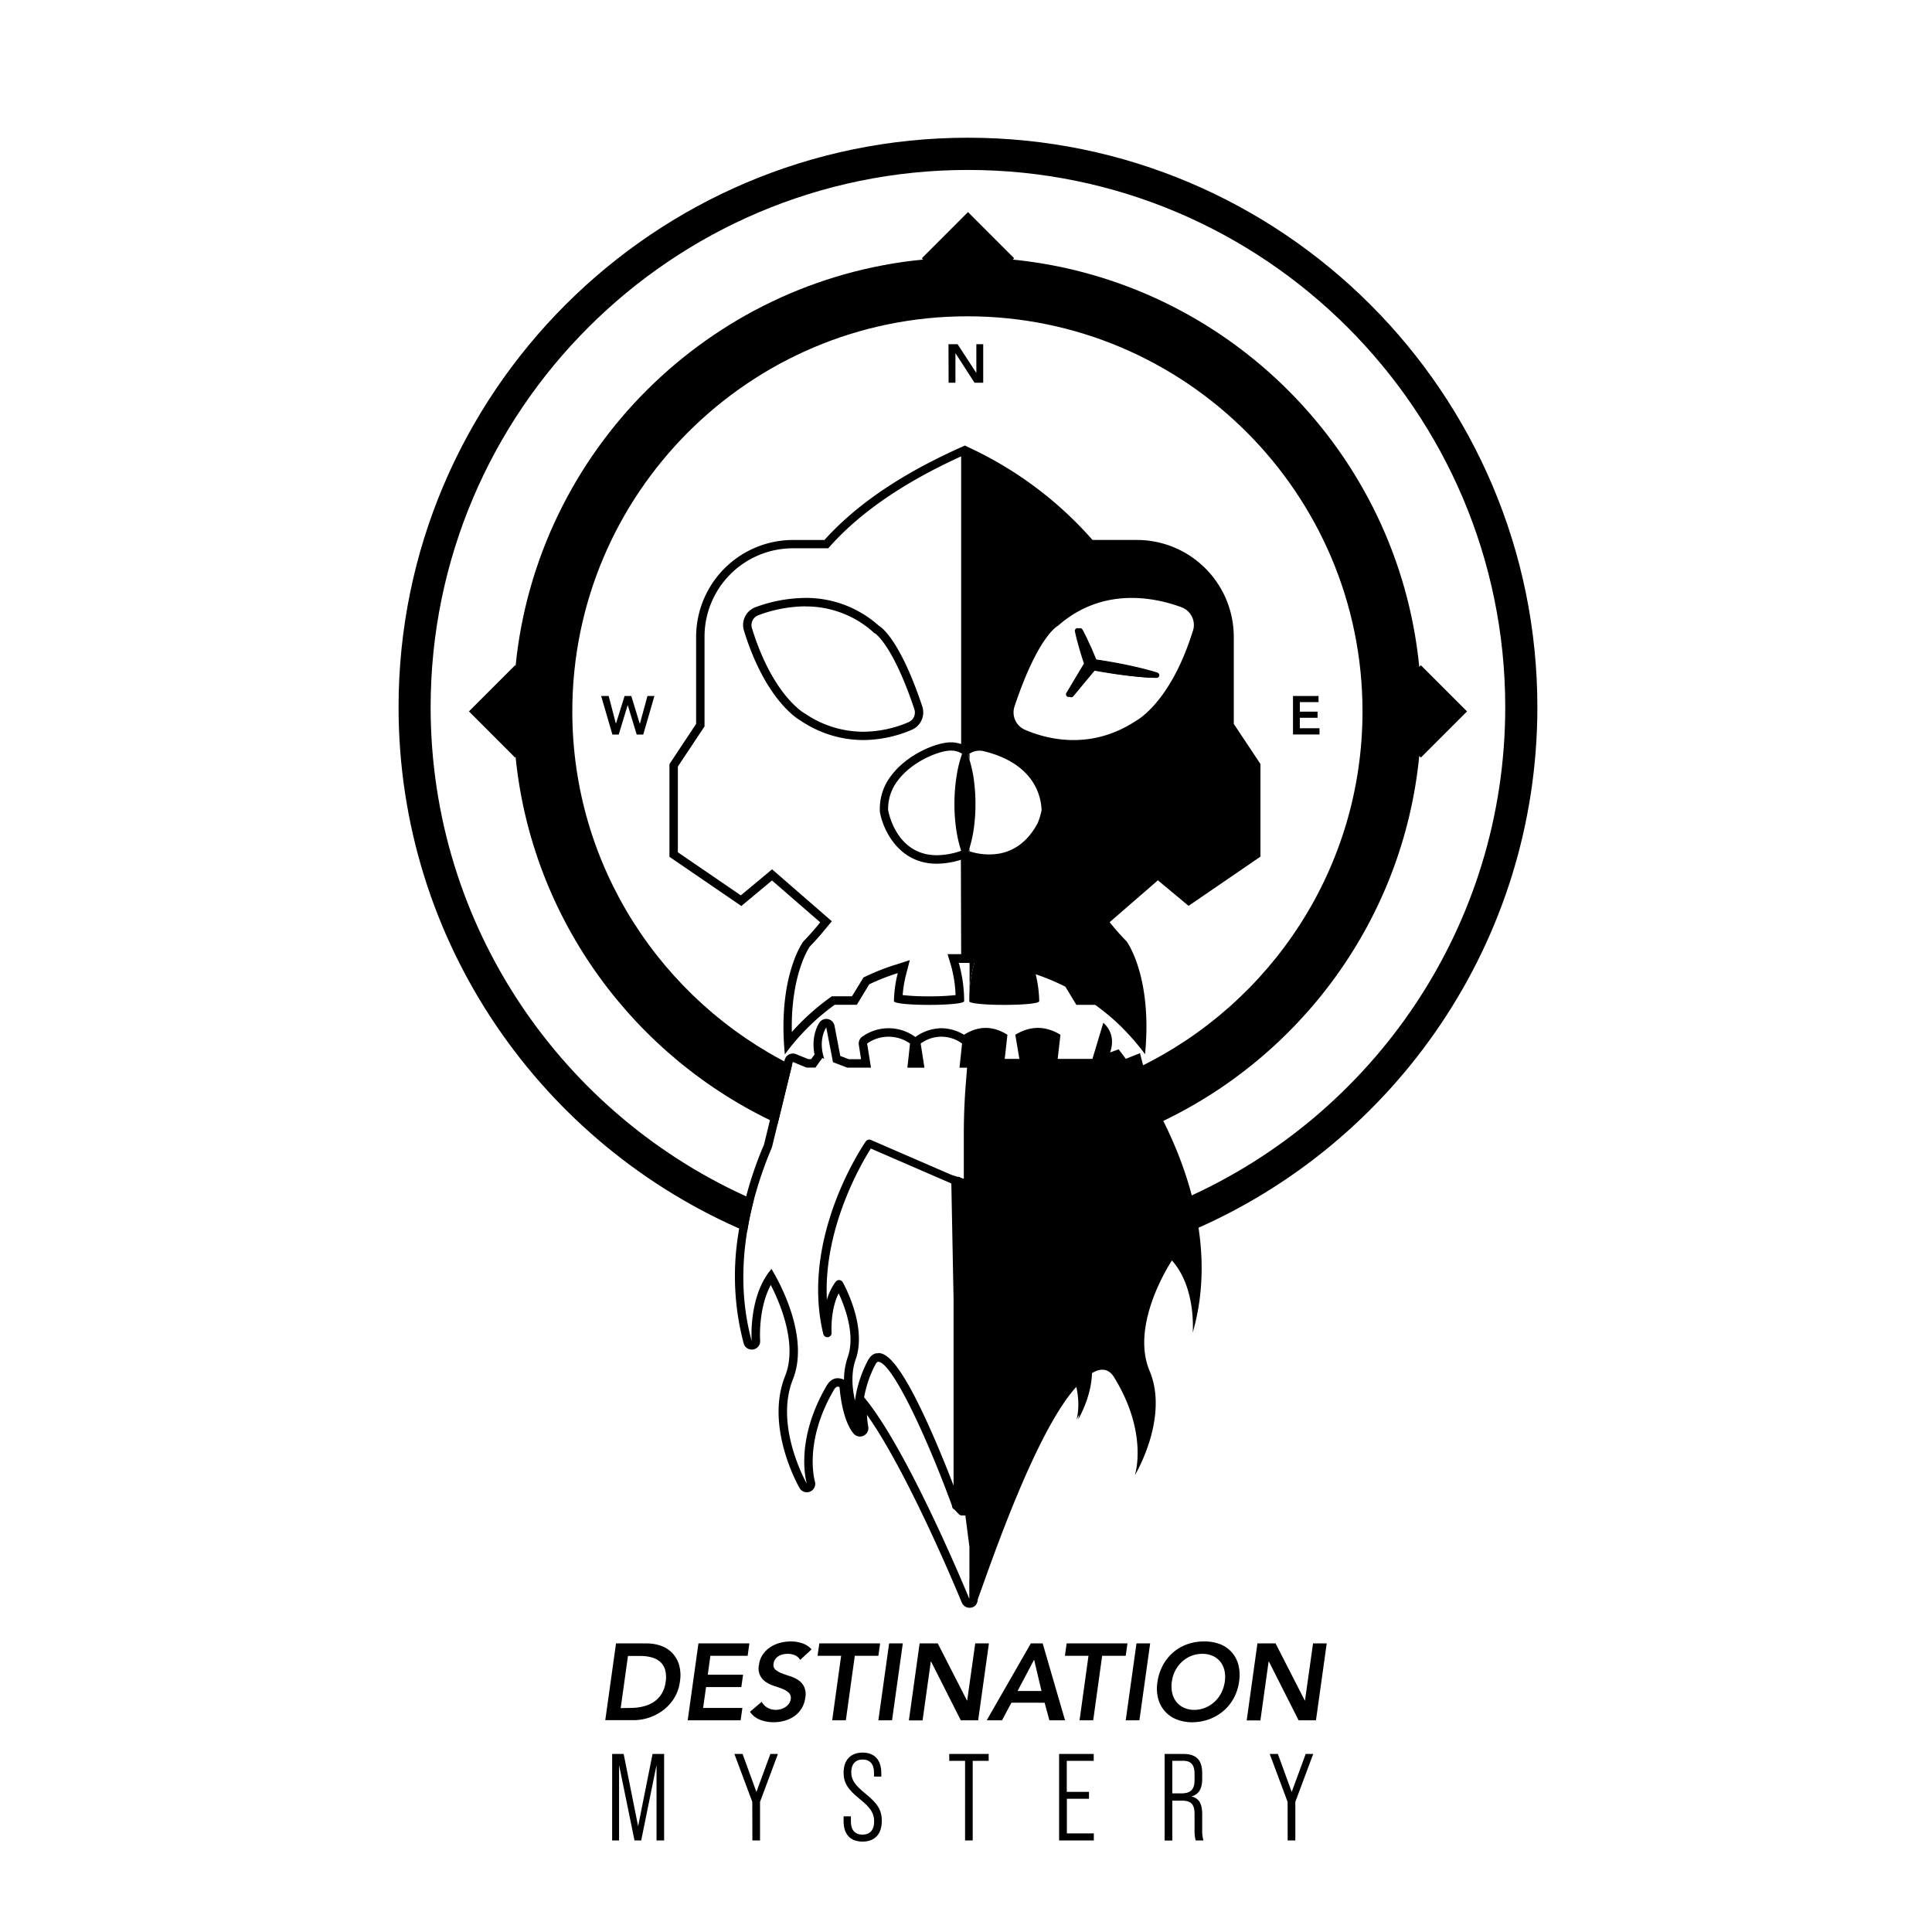 <?xml version="1.0" encoding="UTF-8"?><svg xmlns="http://www.w3.org/2000/svg" viewBox="0 0 864 864" version="1.2" baseProfile="tiny-ps"><title>DM-BIMI</title><defs></defs><path d="M435.76,430.58h0c-.71,0-1.44,0-2.16,0v12.71A57.89,57.89,0,0,1,435.76,430.58Z"></path><polygon points="433.59 466.66 433.59 477.44 435.27 477.44 433.59 466.66"></polygon><path d="M517.61,300.79c-.59-.19-1.19-.38-1.79-.55l-1.78-.51c-1.18-.32-2.37-.63-3.56-.92-2.37-.59-4.76-1.12-7.15-1.61s-4.78-.93-7.18-1.34q-2.92-.51-5.88-.94c-.33-.8-.66-1.6-1-2.39-.52-1.23-1-2.46-1.6-3.68s-1.12-2.44-1.7-3.65l-.9-1.82-.47-.9c-.16-.31-.32-.61-.49-.91a1.2,1.2,0,0,0-2.23.83l.45,2c.16.66.33,1.32.5,2,.34,1.3.7,2.6,1.08,3.89s.76,2.56,1.16,3.84c.28.87.56,1.75.85,2.62l-7.87,13.18a1.2,1.2,0,0,0,2,1.38l9.59-11.53q2.86.54,5.73,1,3.6.6,7.22,1.09c2.42.32,4.84.6,7.28.83,1.22.11,2.44.22,3.66.3l1.85.1c.62,0,1.25.06,1.87.07a1.21,1.21,0,0,0,.4-2.35Z"></path><path d="M432.91,337.53c.28.76.46,1.53.68,2.29v-2.76a5.58,5.58,0,0,0-.52.32Z"></path><path d="M433.23,380.61l.36.11v-1.41C433.46,379.74,433.37,380.17,433.23,380.61Z"></path><polygon points="433.59 466.66 433.59 466.65 433.59 466.65 433.59 466.66"></polygon><path d="M433.38,447.62c0,.11.09.2.21.3v-4.67C433.49,444.64,433.41,446.08,433.38,447.62Z"></path><path d="M551.75,323.71v-39a43.37,43.37,0,0,0-43.25-43.24H488.58a167.3,167.3,0,0,0-55-41.22h0c-.69-.33-1.36-.68-2.06-1-28.51,12.53-48.88,26.72-62.81,42.23H354.55a43.37,43.37,0,0,0-43.24,43.24v39l-11.93,18v41.45l32.15,22,13.7-11.42,21.58,18.72q-3.6,4.49-7.57,8.56s-11.65,15.61-8.25,50.5a100.22,100.22,0,0,1,15.82-17.1c2.08-1.77,4.22-3.46,6.44-5.07h9.91l5.57-9.18a99.18,99.18,0,0,1,12.76-5h0a54.44,54.44,0,0,0-1.71,12.52c0,1.13,7.85,1.69,15.7,1.69s15.7-.56,15.7-1.69a63.53,63.53,0,0,0-2.4-17.09h0c.91,0,1.82,0,2.73,0,.69,0,1.38,0,2.06.05h0c.72,0,1.45,0,2.16,0h0a57.89,57.89,0,0,0-2.17,12.67v4.67c2.65,1.95,31.19,1.85,31.19-.3a54.89,54.89,0,0,0-1.58-12h0a99.34,99.34,0,0,1,13.27,5.56l4.92,8.11h8.4A101.22,101.22,0,0,1,501.27,459c.5.49,1,1,1.46,1.49q1.83,1.88,3.56,3.84c.47.53.94,1,1.39,1.59,1.52,1.8,3,3.63,4.39,5.54,3.4-34.89-8.26-50.5-8.26-50.5q-4-4.07-7.57-8.56l21.58-18.72,13.71,11.42,32.15-22V341.67Zm-121.92,103-1.08,0h-5l1.48,4.86A56.25,56.25,0,0,1,427.34,445a99.5,99.5,0,0,1-11.84.56,102.21,102.21,0,0,1-11.82-.55,52.88,52.88,0,0,1,1.47-9l1.73-6.63-6.41,2.07h0l-.1,0a101.81,101.81,0,0,0-13.25,5.22l-1,.48-.58,1L381,445.55h-9l-1,.71c-2.27,1.64-4.52,3.41-6.68,5.26a102.86,102.86,0,0,0-10.21,10c-.51-24.53,7-36.69,8-38.18,2.59-2.66,5.14-5.55,7.59-8.6L372,412l-2.73-2.38L347.7,390.86l-2.42-2.1-2.45,2.05-11.53,9.6-28.16-19.27V342.81l11.3-17,.63-.94V284.68a39.52,39.52,0,0,1,39.48-39.48h15.84l1.12-1.25c13.48-15,33.09-28.4,58.32-39.86V332.73a16.92,16.92,0,0,0-3.69-.75c-.31,0-.64,0-1,0-6.26,0-19.28,5.24-26.47,14.73a24.19,24.19,0,0,0-5.2,15.76v.24l0,.23c1.16,7.17,7.27,21.22,22,23.1a25.87,25.87,0,0,0,3.45.22,37.3,37.3,0,0,0,10.79-1.75Zm-2-79.91a78.8,78.8,0,0,0-1,12.7,77.79,77.79,0,0,0,1,12.71,59.36,59.36,0,0,0,2,8.28A34.38,34.38,0,0,1,419,382.46a23.42,23.42,0,0,1-3-.19c-15.91-2-18.82-20-18.82-20a20.57,20.57,0,0,1,4.44-13.36c6.58-8.68,18.65-13.24,23.47-13.24l.6,0a9.39,9.39,0,0,1,4.56,1.39A55.2,55.2,0,0,0,427.83,346.84Zm36,21.72c-4.73,8.61-11,12.08-16.79,13.18a27.92,27.92,0,0,1-13.48-1h0l-.36-.11c.14-.44.23-.87.36-1.3a58.66,58.66,0,0,0,1.67-7.06,76.69,76.69,0,0,0,1-12.71,78.8,78.8,0,0,0-1-12.7,59.46,59.46,0,0,0-1.66-7c-.22-.76-.4-1.53-.68-2.29l.16-.15a5.58,5.58,0,0,1,.52-.32h0a8,8,0,0,1,6.35-1.12c11.41,2.76,17.82,7.88,21.42,13a25,25,0,0,1,4.46,13.32A29,29,0,0,1,463.86,368.56Zm69.64-86.45c-10,32.33-25.35,40.22-25.35,40.22-20.24,13.39-39.77,8.36-49.74,4.08a8.47,8.47,0,0,1-4.66-10.5c10.6-31.74,19.38-36,19.38-36,20.21-17.81,43.78-12.57,55.32-8.29A8.48,8.48,0,0,1,533.5,282.11Z"></path><path d="M515.13,491.74,509.81,471l-6.36,2.5c-2-2.74-3.21-4.23-3.21-4.23l-3.79,1.38c3.06-8.73-3.06-13.23-3.06-13.23l-4.84,16.11H473l1.24-10.78q-10.09-6.14-20.19,0l1.82,10.78h-6.55l1.2-10.78q-9.71-6.12-19.41,0A19.93,19.93,0,0,0,421,459.83a20.39,20.39,0,0,0-11.33,3.69,3.55,3.55,0,0,0-.31.23,2.36,2.36,0,0,0-.36-.26,20.28,20.28,0,0,0-23.24,0,3.77,3.77,0,0,0-1.69,3.76l1,6.43h-5.49l-3.8-1.46-2.57-13.46a3.75,3.75,0,0,0-2.87-3,3.34,3.34,0,0,0-.82-.1,3.74,3.74,0,0,0-3,1.56c-.19.25-4,5.68-2.25,14.37-.36.48-.86,1.16-1.49,2.05h-1.32L356,471.43a3.76,3.76,0,0,0-5.09,2.58l-9.25,37.87a166.79,166.79,0,0,0-11.65,41,117.85,117.85,0,0,0,2.56,47.89,3.75,3.75,0,0,0,3.62,2.77,3.68,3.68,0,0,0,.66-.06,3.75,3.75,0,0,0,3.09-4c0-.15-1-14.05,4.76-24.83,4.44,8.69,12,26.78,6.37,40.81-9,22.58,5.86,48.91,6.5,50a3.76,3.76,0,0,0,3.26,1.89,3.66,3.66,0,0,0,1.51-.32,3.76,3.76,0,0,0,2.06-4.59c0-.15-5.15-17.44,8.44-40.73.92-1.59,1.56-1.59,1.77-1.59a2.57,2.57,0,0,1,.82.16c.41,4.74,1.8,15.39,6.26,20.78a3.76,3.76,0,0,0,6.58-3.15,36,36,0,0,1-.55-5.18C405.65,658,427.36,710,430,716.4l.06.13a3.85,3.85,0,0,0,1.12,1.59,3.77,3.77,0,0,0,2.41.88,3.68,3.68,0,0,0,.66-.06,3.6,3.6,0,0,0,2-1h0v0a4.4,4.4,0,0,0,1-2.68c5.33-14.57,25.64-74.8,44.08-95.05,2,8.93.07,14.64.07,14.64s.51-.85,1.21-2.26a16.76,16.76,0,0,1-.49,2.26s5.94-9.85,6.22-20.78c4-2.39,7.45-2.13,9.94,1.93,15.48,25.23,9.22,43.78,9.22,43.78s15.49-25.6,6.59-46.75,10-49.34,10-49.34c11,12.24,9.29,32.28,9.29,32.28C545.08,555.57,528.73,515.66,515.13,491.74ZM374.62,616.35c-1.94,0-3.63,1.08-5,3.45-14.71,25.23-8.77,43.78-8.77,43.78s-14.71-25.6-6.26-46.74S345,567.49,345,567.49c-10.48,12.25-8.83,32.28-8.83,32.28-8.65-31.67-.92-63.09,9.05-86.7l9.32-38.17,6.14,2.54h4c1.92-2.76,3.09-4.27,3.09-4.27l.83.32c-2.92-8.75.91-14,.91-14l3,15.52,6.41,2.46h10.59l-1.73-10.79a16.57,16.57,0,0,1,19.19,0l-1.18,10.79h7.62l-1.67-10.79a15.51,15.51,0,0,1,18.5,0l-1.14,10.79h3.38l-.6,7.58q-.86,11-.86,22.09v20l-1.5-.49-.17-.14a1.67,1.67,0,0,0-.51-.23l-.11,0a1.64,1.64,0,0,0-.54,0h0l-2.79-.92-35.92-15.57a1.88,1.88,0,0,0-2.3.66c-1.2,1.74-29.42,43.15-19,86.13a1.88,1.88,0,0,0,2.12,1.41,1.9,1.9,0,0,0,1.59-2c0-.11-.67-10.12,3.17-17.61,2.64,5.66,7.61,18.51,4.06,28.52A31,31,0,0,0,377.45,617,7.06,7.06,0,0,0,374.62,616.35Zm18.14-11.15h-.36l-.36,0-.23,0-.38.11-.25.08a3,3,0,0,0-.37.17l-.26.13a3,3,0,0,0-.37.25,2.22,2.22,0,0,0-.27.19c-.12.1-.24.22-.37.34s-.17.15-.25.24-.26.32-.39.49l-.21.27a8.52,8.52,0,0,0-.57.95,53.84,53.84,0,0,0-5.77,17.93c-1.26-5.55-1.85-12.33.31-18.42,5.23-14.77-5.34-33.73-5.79-34.53a1.89,1.89,0,0,0-3.14-.22,25.54,25.54,0,0,0-3.94,8.07c-1.65-32.06,15.59-61.24,19.65-67.62l36,15.62,1,51.75v83.35c-2.64-6.84-6.68-17-11.18-26.92-12.89-28.53-18.84-32.12-22.19-32.33h-.31Zm40.83,110c0-9.11-.11-9.11-.11-9.11V715c-2.67-6.47-28.08-67.39-47.05-90.12a51.16,51.16,0,0,1,5-14.58c.46-.89.92-1.32,1.37-1.3,6.21.4,21.58,33.4,32.94,64.37v0a2.08,2.08,0,0,0,.07.5l0,.08a1.66,1.66,0,0,0,.19.43.18.18,0,0,1,.05.07,2.51,2.51,0,0,0,.31.35h0a1.87,1.87,0,0,0,.41.25l.05,0c.41.45,1,1.11,2,2.11a1.9,1.9,0,0,0,1.36.57h1.53l1.82,14v23.43Z"></path><path d="M424.17,153.92h4.06l8.35,12.8h.05v-12.8h3.07v17.24h-3.89l-8.53-13.23h0v13.23h-3.06Z"></path><path d="M268.84,311.25h3.36l3.24,12.42h0l3.88-12.42h3l3.79,12.42h.05l3.39-12.42h3.11l-5,17.25h-2.92l-4-13.13h-.05l-4,13.13h-2.82Z"></path><path d="M578.23,311.25h11.43V314H581.3v4.24h7.92V321H581.3v4.68h8.79v2.78H578.23Z"></path><path d="M347.77,502.55c-63.82-29.48-109.88-91.09-117.19-164l-.23.23-20.64-20.65,20.64-20.64.23.23c9.62-95.91,86.26-172.32,182.24-181.66l-.57-.58,20.64-20.65,20.64,20.65-.61.6c95.93,9.57,172.39,86.16,181.78,182.14l.72-.73,20.65,20.64-20.65,20.65-.72-.73c-7.17,73.23-53.4,135.15-117.51,164.65A182.93,182.93,0,0,1,529.83,536c84.32-37.34,143.32-121.76,143.32-219.76C673.15,183.76,565.37,76,432.89,76S192.62,183.76,192.62,316.24c0,98.46,59.56,183.23,144.52,220.3A176.76,176.76,0,0,1,345.22,513Z" fill="none"></path><path d="M255.94,318.15c0-97.43,79.26-176.7,176.69-176.7s176.69,79.27,176.69,176.7c0,70.05-41,130.71-100.23,159.27l4.42,18.12c1.21,2.24,2.44,4.66,3.68,7.17,64.11-29.5,110.34-91.42,117.51-164.65l.72.73,20.65-20.65L635.42,297.5l-.72.73c-9.39-96-85.85-172.57-181.78-182.14l.61-.6L432.89,94.84l-20.64,20.65.57.58c-96,9.34-172.62,85.75-182.24,181.66l-.23-.23-20.64,20.64,20.64,20.65.23-.23c7.31,72.9,53.37,134.51,117.19,164l6.39-26.15C296,447.44,255.94,387.4,255.94,318.15Z"></path><path d="M687.52,316.24c0-140.41-114.23-254.65-254.63-254.65S178.24,175.83,178.24,316.24c0,105.39,64.37,196,155.86,234.69.79-4.93,1.82-9.74,3-14.39-85-37.07-144.52-121.84-144.52-220.3C192.62,183.76,300.41,76,432.89,76S673.15,183.76,673.15,316.24c0,98-59,182.42-143.32,219.76,1.25,4.65,2.29,9.46,3.1,14.38C623.74,511.43,687.52,421.15,687.52,316.24Z"></path><path d="M360.05,267.45v3.76a45,45,0,0,1,30.54,11.53l.2.32.57.22c.83.58,8.41,6.51,17.52,33.82a4.7,4.7,0,0,1-2.57,5.86,52.22,52.22,0,0,1-20.23,4.28,46.33,46.33,0,0,1-25.95-8.05l-.15-.1-.18-.09c-.15-.08-14.23-7.92-23.5-38a4.7,4.7,0,0,1,2.76-5.84,61.52,61.52,0,0,1,21-4v-3.76m0,0a65.29,65.29,0,0,0-22.3,4.18,8.48,8.48,0,0,0-5.05,10.48c10,32.33,25.35,40.22,25.35,40.22a50,50,0,0,0,28,8.67,55.57,55.57,0,0,0,21.71-4.59,8.47,8.47,0,0,0,4.66-10.5c-10.6-31.74-19.38-36-19.38-36a48.71,48.71,0,0,0-33-12.47Z"></path><polygon points="477.81 279.34 477.81 279.34 477.81 279.34 477.81 279.34"></polygon><path d="M477.21,311.47a1.21,1.21,0,0,0,1.62-.21l9.59-11.53c1.91.36,3.81.7,5.73,1q3.6.6,7.22,1.09c2.42.32,4.84.6,7.28.83,1.22.11,2.44.22,3.66.3l1.85.1c.62,0,1.25.06,1.87.07a1.21,1.21,0,0,0,.4-2.35c-.59-.19-1.19-.38-1.79-.55l-1.78-.51c-1.18-.32-2.37-.63-3.56-.92-2.37-.59-4.76-1.12-7.15-1.61s-4.78-.93-7.18-1.34q-2.93-.51-5.88-.94c-.33-.8-.66-1.6-1-2.39-.52-1.23-1-2.46-1.6-3.68s-1.12-2.44-1.7-3.65l-.9-1.82-.47-.9c-.16-.31-.32-.61-.49-.91a1.2,1.2,0,0,0-2.23.83l.45,2c.16.66.33,1.32.5,2,.34,1.3.7,2.6,1.08,3.89s.76,2.56,1.16,3.84c.28.87.56,1.75.85,2.62l-7.87,13.18A1.2,1.2,0,0,0,477.21,311.47Z"></path><path d="M275.49,734.94H289a19.32,19.32,0,0,1,6.41,1,12.92,12.92,0,0,1,5.12,3.18,13.05,13.05,0,0,1,3.14,5.36,17.27,17.27,0,0,1,.38,7.6,18.39,18.39,0,0,1-2.76,7.65,20.64,20.64,0,0,1-5.05,5.34,22.28,22.28,0,0,1-12.78,4.2H270.68Zm6.65,28.85a22.43,22.43,0,0,0,5.49-.66,15.15,15.15,0,0,0,4.71-2,12,12,0,0,0,3.5-3.59,13.18,13.18,0,0,0,1.84-5.37,12.71,12.71,0,0,0-.22-5.34,7.64,7.64,0,0,0-2.18-3.62,9.54,9.54,0,0,0-3.79-2,18.44,18.44,0,0,0-5.07-.65h-5.59l-3.25,23.31Z"></path><path d="M312.35,734.94h22.77l-.77,5.54H317.69l-1.17,8.45h15.79l-.78,5.53H315.75l-1.31,9.33H332l-.78,5.53H307.54Z"></path><path d="M357.85,742.32a4.92,4.92,0,0,0-2.33-2.06,8.17,8.17,0,0,0-3.3-.66,9.45,9.45,0,0,0-2.12.25,6.54,6.54,0,0,0-1.91.77,4.91,4.91,0,0,0-1.48,1.39,4.29,4.29,0,0,0-.76,2,2.79,2.79,0,0,0,.83,2.67,9.67,9.67,0,0,0,2.79,1.61c1.15.45,2.4.89,3.74,1.31a14.24,14.24,0,0,1,3.69,1.75,7.66,7.66,0,0,1,2.62,3,8.2,8.2,0,0,1,.51,4.9,11.87,11.87,0,0,1-1.7,4.83,12,12,0,0,1-3.23,3.43,14.39,14.39,0,0,1-4.29,2,18,18,0,0,1-4.91.68,16.87,16.87,0,0,1-6-1.07,9.79,9.79,0,0,1-4.61-3.59l5.24-4.47a6.6,6.6,0,0,0,2.6,2.64,7.32,7.32,0,0,0,3.71.95,8.5,8.5,0,0,0,2.16-.29,7.7,7.7,0,0,0,2-.87,5.93,5.93,0,0,0,1.63-1.49,4.6,4.6,0,0,0,.88-2.06,3.24,3.24,0,0,0-.83-2.91,8.8,8.8,0,0,0-2.79-1.73c-1.15-.47-2.4-.91-3.74-1.33a14.25,14.25,0,0,1-3.67-1.73,7.18,7.18,0,0,1-3.15-7.79,10.49,10.49,0,0,1,1.74-4.61,12.18,12.18,0,0,1,3.33-3.23,14.71,14.71,0,0,1,4.35-1.92,18.48,18.48,0,0,1,4.76-.63,16.13,16.13,0,0,1,5.17.82,9.68,9.68,0,0,1,4.15,2.72Z"></path><path d="M376.16,740.48H365.62l.78-5.54h27.19l-.78,5.54H382.27l-4,28.84h-6.11Z"></path><path d="M397.62,734.94h6.12l-4.81,34.38h-6.12Z"></path><path d="M411.26,734.94h8.11l13.07,25.55h.09l3.6-25.55h6.12l-4.81,34.38h-7.77L416.36,743h-.09l-3.69,26.37h-6.12Z"></path><path d="M461,734.94h5.29l10,34.38h-7l-2.13-7.86H452.3l-4.18,7.86h-6.85Zm4.76,21.27-3.3-14-7.39,14Z"></path><path d="M486.78,740.48H476.24l.77-5.54h27.2l-.78,5.54H492.89l-4,28.84h-6.11Z"></path><path d="M508.24,734.94h6.12l-4.81,34.38h-6.12Z"></path><path d="M517.61,752.28a22.31,22.31,0,0,1,2.4-7.5,20.45,20.45,0,0,1,4.57-5.76,20.13,20.13,0,0,1,6.26-3.67,21.9,21.9,0,0,1,7.51-1.28,19.08,19.08,0,0,1,7.21,1.19,13.26,13.26,0,0,1,5.27,3.62,13.74,13.74,0,0,1,3,5.73,19,19,0,0,1,.29,7.47,21.7,21.7,0,0,1-2.38,7.34,20.24,20.24,0,0,1-4.56,5.68,21,21,0,0,1-6.32,3.71,22.25,22.25,0,0,1-7.57,1.39,18.7,18.7,0,0,1-7.14-1.29,13.6,13.6,0,0,1-5.22-3.64,14,14,0,0,1-3-5.66A17.91,17.91,0,0,1,517.61,752.28Zm6.46-.39a14.39,14.39,0,0,0,.12,5.1,10.05,10.05,0,0,0,1.82,4,9.19,9.19,0,0,0,3.35,2.67,10.8,10.8,0,0,0,4.71,1,12.81,12.81,0,0,0,5-1A13.58,13.58,0,0,0,543.2,761a14.11,14.11,0,0,0,3-4,16.39,16.39,0,0,0,1.56-5.1,13.69,13.69,0,0,0-.17-4.81,9.85,9.85,0,0,0-1.82-3.91,9,9,0,0,0-3.38-2.62,11.22,11.22,0,0,0-4.73-.95,13,13,0,0,0-5,.95,13.42,13.42,0,0,0-4.1,2.62,14.39,14.39,0,0,0-4.47,8.72Z"></path><path d="M562.33,734.94h8.11l13.07,25.55h.09l3.6-25.55h6.12l-4.81,34.38h-7.77L567.43,743h-.09l-3.69,26.37h-6.12Z"></path><path d="M273.76,784.37h5.14l6.47,32.33,6.46-32.33H297v38.68H293.6V789.34l-6.85,33.71h-3l-6.9-33.71v33.71h-3.1Z"></path><path d="M336.43,805.81l-8-21.44h3.65l6.19,17,6.25-17h3.37l-8,21.44v17.24h-3.42Z"></path><path d="M377.26,814.43v-2.15h3.27v2.37c0,3.87,2,5.81,5.19,5.81s5.2-1.94,5.2-5.86c0-3.7-1.55-6.14-6.36-10-5.47-4.37-7.3-7.41-7.3-11.83,0-5.63,3.1-9,8.52-9s8.34,3.38,8.34,9.18v1.55h-3.26v-1.77c0-3.87-1.88-5.86-5.08-5.86s-5.09,2-5.09,5.69c0,3.43,1.66,5.81,6.47,9.67,5.47,4.43,7.18,7.41,7.18,12.11,0,5.86-3.09,9.23-8.62,9.23S377.26,820.24,377.26,814.43Z"></path><path d="M431.59,787.46h-7.08v-3.09h17.63v3.09H435v35.59h-3.42Z"></path><path d="M473.64,784.37h15.48v3.09H477.07v13.87H487v3.1h-9.89V819.9h12.05v3.15H473.64Z"></path><path d="M520.83,784.37h8.24c6,0,8.56,2.71,8.56,8.79v2.37c0,4.31-1.49,6.91-4.69,7.79v.11c3.37.78,4.69,3.38,4.69,8v7a15.3,15.3,0,0,0,.56,4.64h-3.48a17.35,17.35,0,0,1-.5-4.69v-7.13c0-4.48-1.66-6-5.75-6h-4.2v17.85h-3.43ZM528.41,802c3.92,0,5.8-1.66,5.8-5.86v-2.71c0-4.2-1.49-6-5.25-6h-4.7V802Z"></path><path d="M575.82,805.81l-8-21.44h3.65l6.19,17,6.25-17h3.37l-8,21.44v17.24h-3.43Z"></path></svg>